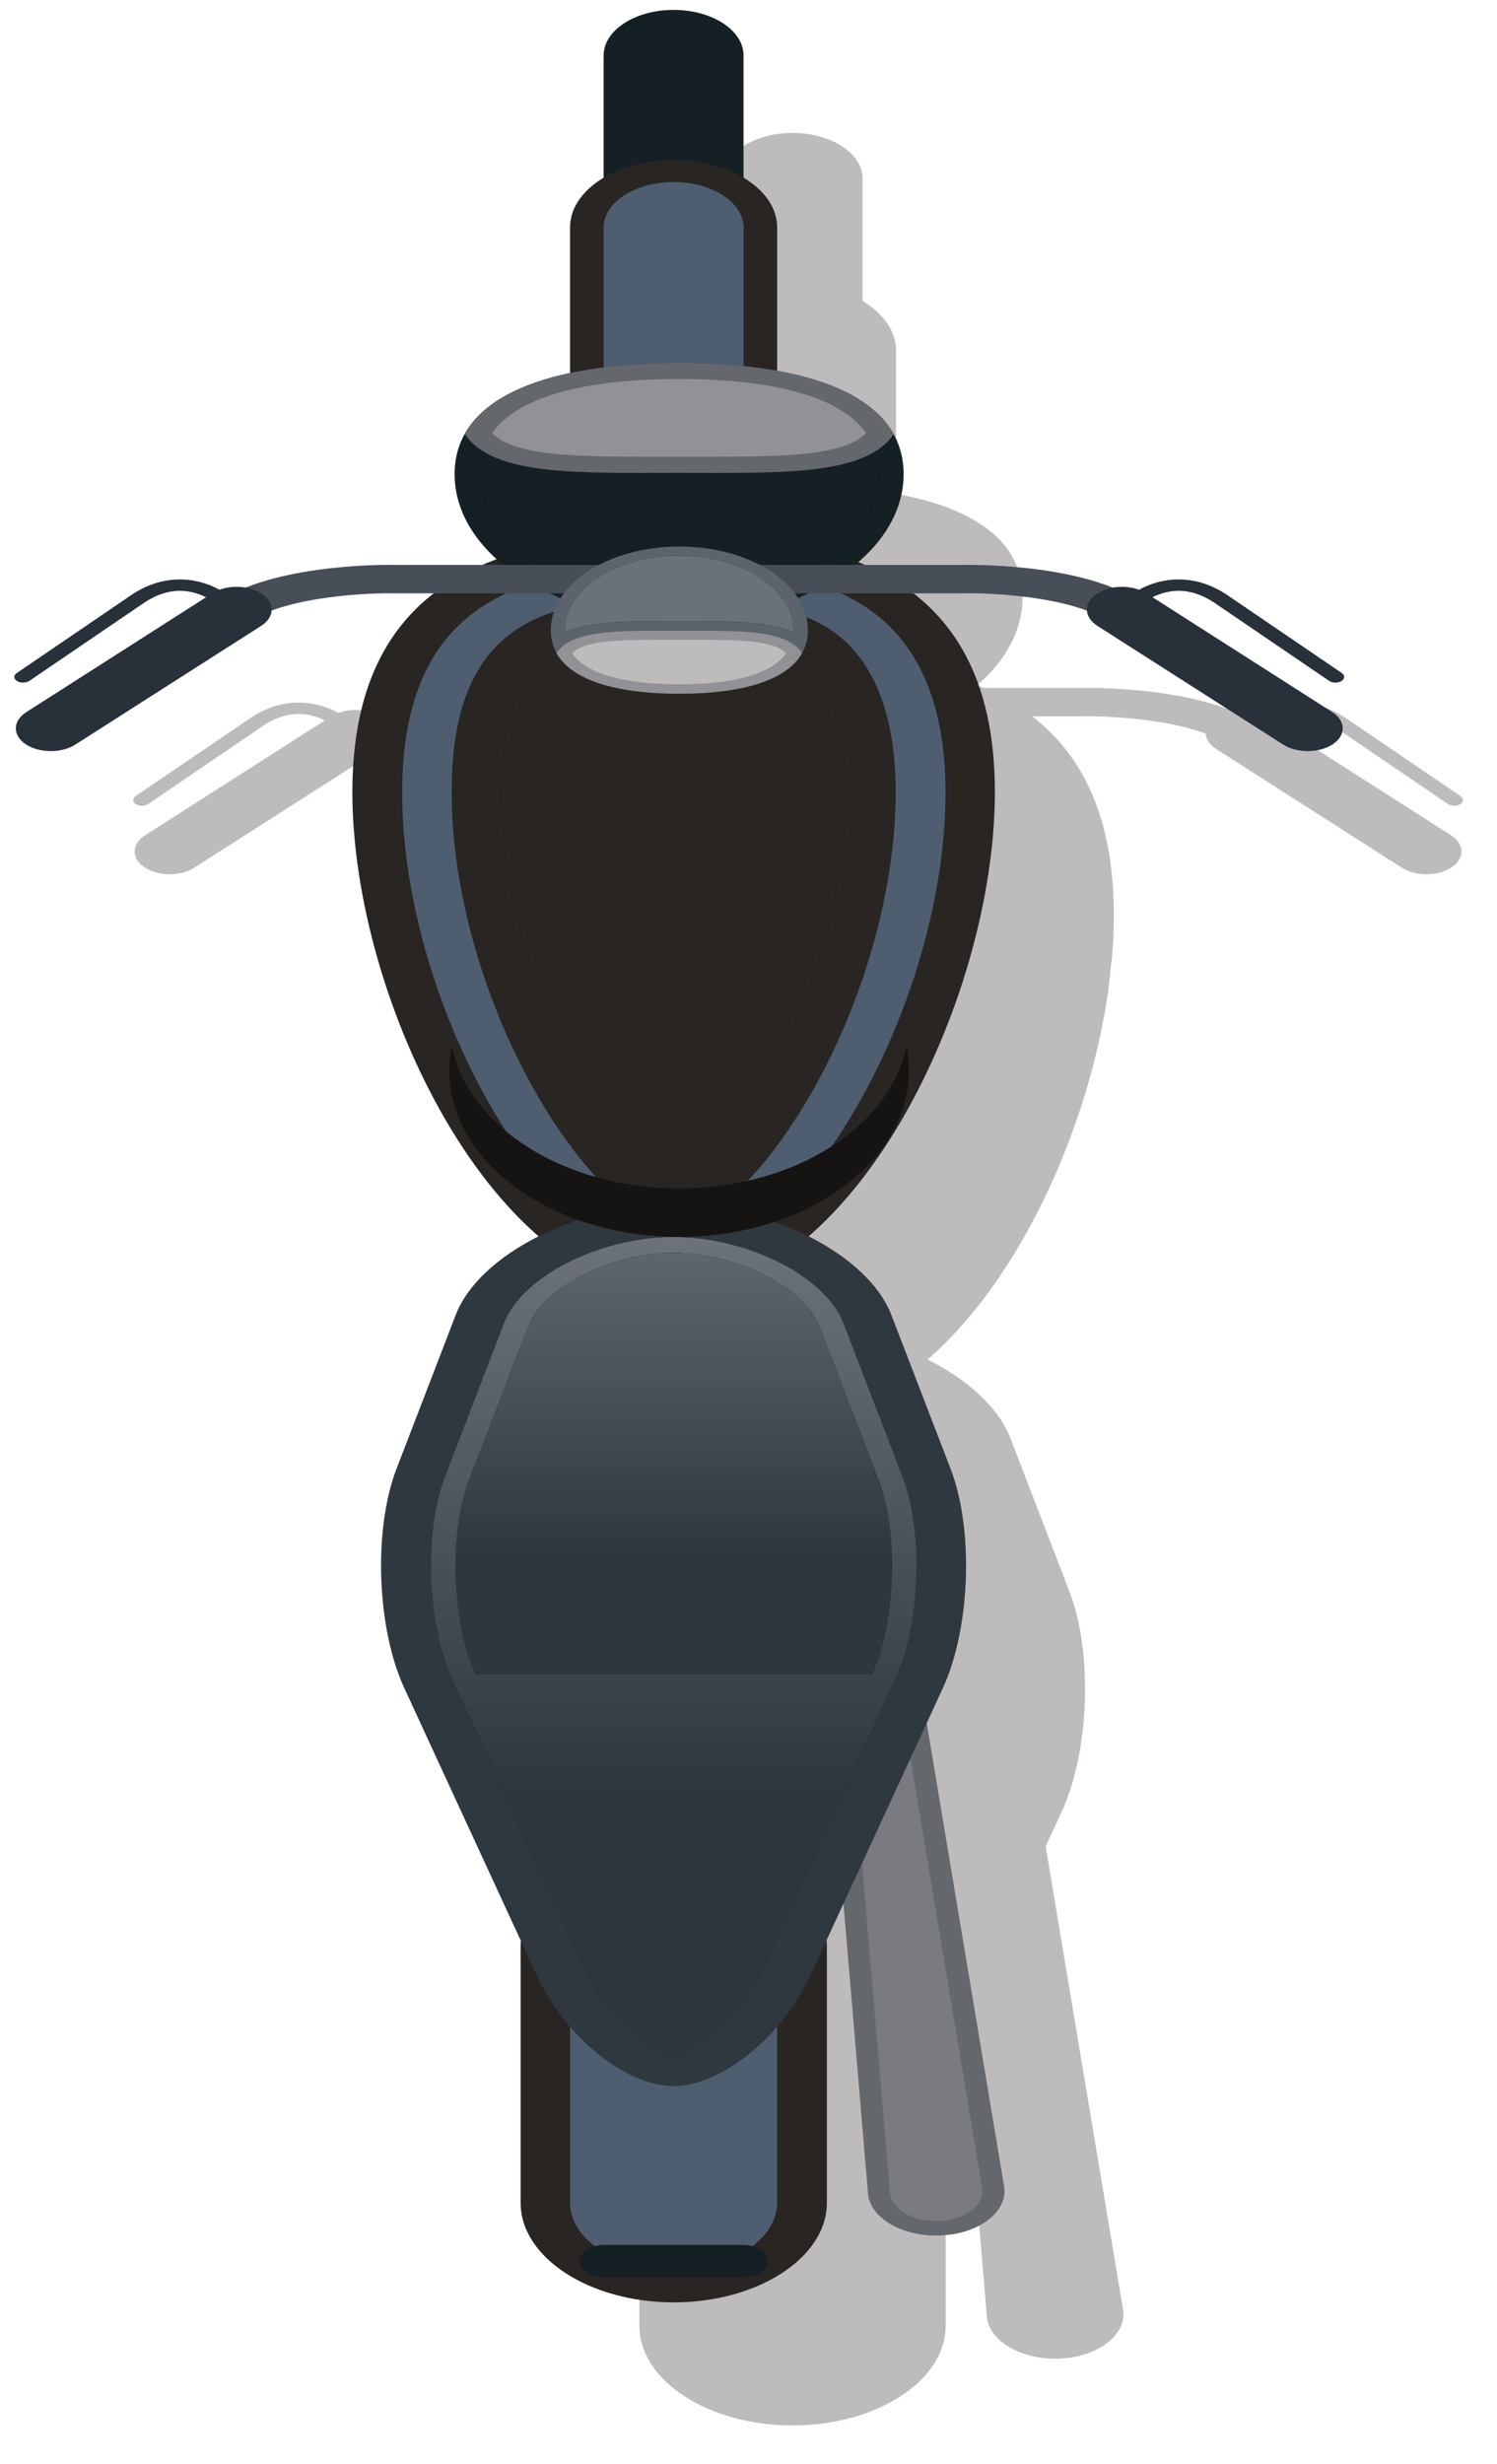 <svg width="31" height="51" viewBox="0 0 31 51" fill="none" xmlns="http://www.w3.org/2000/svg">
<path d="M9.879 20.536C10.287 23.365 11.707 26.486 13.616 28.141C12.784 28.556 12.146 29.133 11.901 29.769L10.675 32.952C10.191 34.209 10.264 36.254 10.837 37.496L13.247 42.718C13.243 42.759 13.241 42.801 13.241 42.843V48.142C13.241 49.276 14.669 50.203 16.411 50.203C18.156 50.203 19.583 49.276 19.583 48.142V42.843C19.583 42.801 19.581 42.759 19.577 42.718L19.93 41.953L20.439 47.977C20.504 48.481 21.19 48.86 21.965 48.819C22.74 48.778 23.323 48.331 23.26 47.827L21.654 38.217L21.988 37.496C22.56 36.254 22.633 34.209 22.149 32.952L20.924 29.769C20.678 29.133 20.038 28.556 19.208 28.141C21.117 26.486 22.537 23.365 22.945 20.536L23.031 19.786C23.053 19.5 23.066 19.219 23.066 18.945C23.066 16.934 22.427 15.639 21.375 14.828H22.391C22.866 14.816 24.111 14.866 24.967 15.184C24.973 15.3 25.046 15.415 25.184 15.503L29.031 17.961C29.317 18.144 29.776 18.141 30.057 17.955C30.337 17.77 30.333 17.471 30.048 17.289L26.326 14.912C26.447 14.851 26.62 14.787 26.823 14.779C27.077 14.769 27.335 14.848 27.587 15.012L29.984 16.642C30.052 16.689 30.167 16.691 30.24 16.646C30.311 16.601 30.314 16.526 30.245 16.479L27.847 14.848C27.513 14.631 27.161 14.529 26.797 14.544C26.469 14.558 26.209 14.666 26.047 14.756C25.882 14.696 25.69 14.681 25.512 14.71C24.23 14.198 22.443 14.238 22.374 14.239H20.364C20.32 14.221 20.277 14.202 20.233 14.185C20.824 13.677 21.175 13.046 21.175 12.36C21.175 11.164 20.107 10.502 18.555 10.222V7.255C18.555 6.85 18.287 6.485 17.862 6.23V3.694C17.862 3.175 17.212 2.752 16.411 2.752C15.612 2.752 14.962 3.175 14.962 3.694V6.23C14.537 6.485 14.268 6.85 14.268 7.255V10.266C12.842 10.569 11.877 11.224 11.877 12.36C11.877 13.018 12.201 13.627 12.75 14.123C12.652 14.16 12.555 14.198 12.461 14.239H10.678C10.61 14.238 8.823 14.198 7.542 14.71C7.363 14.681 7.17 14.696 7.005 14.756C6.844 14.666 6.583 14.558 6.255 14.544C5.892 14.529 5.539 14.631 5.206 14.848L2.807 16.479C2.739 16.526 2.742 16.601 2.814 16.646C2.886 16.691 3 16.689 3.069 16.642L5.465 15.012C5.718 14.848 5.976 14.769 6.23 14.779C6.433 14.787 6.606 14.851 6.727 14.912L3.005 17.289C2.719 17.471 2.715 17.77 2.997 17.955C3.276 18.141 3.736 18.144 4.021 17.961L7.869 15.503C8.007 15.415 8.079 15.3 8.085 15.184C8.942 14.866 10.187 14.816 10.661 14.828H11.449C10.398 15.639 9.758 16.934 9.758 18.945C9.758 19.219 9.771 19.5 9.794 19.786L9.879 20.536Z" fill="#BEBBBC"/>
<path d="M20.797 45.279L18.192 29.69C18.128 29.186 18.122 29.09 17.347 29.131C16.571 29.172 16.589 29.267 16.652 29.771L17.977 45.429C18.04 45.933 18.727 46.312 19.502 46.27C20.278 46.23 20.861 45.783 20.797 45.279Z" fill="#64676C"/>
<path d="M17.105 29.75L17.102 29.724C17.09 29.628 17.076 29.515 17.078 29.451C17.13 29.443 17.22 29.433 17.383 29.424C17.544 29.416 17.637 29.416 17.688 29.418C17.707 29.481 17.722 29.595 17.734 29.69L17.738 29.72L20.343 45.31C20.385 45.645 19.991 45.946 19.464 45.974C18.938 46.002 18.476 45.748 18.43 45.407L17.105 29.75Z" fill="#7A7B81"/>
<path d="M15.397 7.41V1.147C15.397 0.627 14.748 0.205 13.948 0.205C13.15 0.205 12.5 0.627 12.5 1.147V7.41C12.5 7.929 13.15 8.352 13.948 8.352C14.748 8.352 15.397 7.929 15.397 7.41Z" fill="#152024"/>
<path d="M17.123 45.595V40.295C17.123 39.161 15.696 38.234 13.952 38.234C12.208 38.234 10.781 39.161 10.781 40.295V45.595C10.781 46.728 12.208 47.656 13.952 47.656C15.696 47.656 17.123 46.728 17.123 45.595Z" fill="#282523"/>
<path d="M16.093 45.591V40.291C16.093 39.523 15.13 38.898 13.948 38.898C12.767 38.898 11.805 39.523 11.805 40.291V45.591C11.805 46.359 12.767 46.984 13.948 46.984C15.13 46.984 16.093 46.359 16.093 45.591Z" fill="#4E5E70"/>
<path d="M16.093 10.966V4.703C16.093 3.936 15.128 3.31 13.949 3.31C12.77 3.31 11.805 3.936 11.805 4.703V10.966C11.805 11.733 12.77 12.359 13.949 12.359C15.128 12.359 16.093 11.733 16.093 10.966Z" fill="#282523"/>
<path d="M15.398 10.972V4.709C15.398 4.19 14.748 3.768 13.949 3.768C13.15 3.768 12.5 4.19 12.5 4.709V10.972C12.5 11.492 13.15 11.914 13.949 11.914C14.748 11.914 15.398 11.492 15.398 10.972Z" fill="#4E5E70"/>
<path d="M20.602 16.395C20.602 12.052 17.624 11.048 13.949 11.048C10.275 11.048 7.297 12.052 7.297 16.395C7.297 20.737 10.275 26.773 13.949 26.773C17.624 26.773 20.602 20.737 20.602 16.395Z" fill="#282523"/>
<path d="M19.58 16.399C19.58 14.578 19.024 13.289 17.928 12.565C17.053 11.988 15.79 11.72 13.955 11.72C11.033 11.72 8.328 12.287 8.328 16.399C8.328 20.845 11.378 26.109 13.955 26.109C16.531 26.109 19.58 20.845 19.58 16.399Z" fill="#4E5E70"/>
<path d="M16.768 22.682C17.883 20.757 18.549 18.407 18.549 16.394C18.549 14.779 18.08 13.615 17.191 13.03C16.523 12.588 15.493 12.383 13.95 12.383C11.527 12.383 9.352 12.69 9.352 16.394C9.352 18.407 10.017 20.757 11.133 22.682C12.295 24.689 13.478 25.438 13.95 25.438C14.423 25.438 15.606 24.689 16.768 22.682Z" fill="#282523"/>
<path d="M10.383 16.395C10.383 13.052 12.118 13.052 13.955 13.052C15.595 13.052 16.172 13.307 16.464 13.499C17.139 13.945 17.526 15 17.526 16.395C17.526 18.331 16.885 20.594 15.811 22.448C15.052 23.758 14.338 24.413 13.955 24.672C13.571 24.413 12.857 23.758 12.098 22.448C11.024 20.593 10.383 18.331 10.383 16.395Z" fill="black"/>
<path d="M10.383 16.396C10.383 13.052 12.118 13.052 13.954 13.052C15.595 13.052 16.172 13.308 16.464 13.5C17.139 13.945 17.526 15.001 17.526 16.396C17.526 18.332 16.885 20.594 15.812 22.448C15.052 23.758 14.339 24.413 13.954 24.672C13.57 24.413 12.857 23.758 12.098 22.448C11.024 20.594 10.383 18.332 10.383 16.396Z" fill="#282523"/>
<path d="M19.523 34.945C20.096 33.704 20.169 31.659 19.685 30.402L18.459 27.22C17.975 25.962 15.947 24.933 13.953 24.933H13.943C11.949 24.933 9.921 25.962 9.436 27.22L8.211 30.402C7.727 31.659 7.8 33.704 8.374 34.945L11.132 40.922C11.704 42.164 12.971 43.18 13.948 43.18C14.924 43.18 16.192 42.164 16.765 40.922L19.523 34.945Z" fill="#2F373F"/>
<path d="M8.922 32.41C8.922 31.707 9.025 31.052 9.212 30.567L10.436 27.385C10.808 26.419 12.415 25.604 13.946 25.604C15.487 25.604 17.095 26.419 17.466 27.385L18.692 30.567C18.879 31.052 18.982 31.707 18.982 32.41C18.982 33.297 18.822 34.152 18.543 34.757L15.785 40.734C15.267 41.854 14.26 42.49 13.944 42.516C13.643 42.49 12.636 41.854 12.118 40.734L9.36 34.757C9.082 34.152 8.922 33.297 8.922 32.41Z" fill="black"/>
<path d="M8.922 32.41C8.922 31.707 9.025 31.052 9.212 30.567L10.436 27.385C10.808 26.42 12.415 25.604 13.946 25.604C15.487 25.604 17.094 26.42 17.466 27.385L18.692 30.567C18.879 31.052 18.982 31.707 18.982 32.41C18.982 33.297 18.822 34.153 18.543 34.757L15.785 40.733C15.267 41.854 14.26 42.491 13.944 42.516C13.644 42.491 12.637 41.854 12.118 40.733L9.36 34.757C9.082 34.153 8.922 33.297 8.922 32.41V32.41Z" fill="url(#paint0_linear_428_37188)"/>
<path d="M9.855 34.656C9.589 34.082 9.438 33.261 9.438 32.405C9.438 31.729 9.535 31.103 9.712 30.643L10.937 27.461C11.25 26.647 12.658 25.933 13.948 25.933C15.245 25.933 16.657 26.647 16.97 27.461L18.196 30.643C18.372 31.103 18.47 31.729 18.47 32.405C18.47 33.261 18.318 34.082 18.053 34.656H9.855Z" fill="black"/>
<path d="M9.855 34.656C9.59 34.082 9.438 33.261 9.438 32.405C9.438 31.728 9.534 31.102 9.711 30.643L10.937 27.461C11.25 26.648 12.657 25.933 13.948 25.933C15.245 25.933 16.657 26.648 16.97 27.461L18.195 30.643C18.372 31.103 18.47 31.728 18.47 32.405C18.47 33.261 18.318 34.082 18.053 34.656H9.855Z" fill="url(#paint1_linear_428_37188)"/>
<path d="M15.905 46.8C15.905 46.617 15.675 46.467 15.393 46.467H12.511C12.23 46.467 12 46.617 12 46.8C12 46.983 12.23 47.133 12.511 47.133H15.393C15.675 47.133 15.905 46.983 15.905 46.8Z" fill="#152024"/>
<path d="M18.712 9.814C18.712 8.145 16.63 7.514 14.063 7.514C11.495 7.514 9.414 8.145 9.414 9.814C9.414 11.483 11.495 12.836 14.063 12.836C16.63 12.836 18.712 11.483 18.712 9.814Z" fill="#152024"/>
<path d="M9.932 9.731C10.833 10.128 12.208 10.124 13.641 10.121H14.487C15.922 10.124 17.297 10.128 18.198 9.731C18.2 9.758 18.2 9.785 18.2 9.812C18.2 11.294 16.345 12.5 14.065 12.5C11.785 12.5 9.93 11.294 9.93 9.812C9.93 9.785 9.93 9.758 9.932 9.731Z" fill="black"/>
<path d="M9.932 9.731C10.833 10.128 12.209 10.125 13.642 10.122H14.488C15.922 10.125 17.297 10.128 18.198 9.731C18.2 9.758 18.2 9.785 18.2 9.812C18.2 11.294 16.345 12.5 14.065 12.5C11.785 12.5 9.93 11.294 9.93 9.812C9.93 9.785 9.93 9.758 9.932 9.731Z" fill="url(#paint2_linear_428_37188)"/>
<path d="M14.067 7.513C11.979 7.513 10.211 7.93 9.625 8.984C10.211 9.856 11.979 9.788 14.067 9.788C16.155 9.788 17.921 9.856 18.508 8.984C17.921 7.93 16.155 7.513 14.067 7.513Z" fill="#64676C"/>
<path d="M10.188 8.964C10.845 8.043 12.64 7.845 14.063 7.845C15.485 7.845 17.28 8.043 17.938 8.964C17.467 9.434 16.294 9.457 14.49 9.453H13.636C11.832 9.457 10.658 9.434 10.188 8.964Z" fill="#929195"/>
<path d="M14.062 12.282V11.693H19.911C19.989 11.691 22.286 11.64 23.538 12.406L27.393 14.869L26.759 15.289L22.911 12.831C22.105 12.338 20.485 12.267 19.929 12.282H14.062Z" fill="#484E58"/>
<path d="M27.598 15.406C27.878 15.221 27.874 14.922 27.588 14.739L23.867 12.362C23.987 12.302 24.159 12.238 24.364 12.23C24.617 12.22 24.876 12.299 25.128 12.463L27.524 14.093C27.593 14.14 27.707 14.142 27.779 14.097C27.852 14.052 27.855 13.977 27.785 13.93L25.387 12.298C25.055 12.082 24.701 11.98 24.339 11.995C24.01 12.008 23.75 12.117 23.588 12.207C23.309 12.105 22.949 12.132 22.715 12.287C22.576 12.379 22.508 12.499 22.508 12.617C22.508 12.739 22.579 12.861 22.724 12.954L26.572 15.412C26.858 15.594 27.316 15.591 27.598 15.406Z" fill="#283139"/>
<path d="M14.065 12.282V11.693H8.218C8.138 11.691 5.842 11.641 4.589 12.407L0.734 14.869L1.369 15.289L5.217 12.831C6.022 12.339 7.643 12.268 8.199 12.282H14.065Z" fill="#484E58"/>
<path d="M0.535 15.407C0.255 15.22 0.258 14.922 0.545 14.74L4.266 12.363C4.146 12.302 3.973 12.238 3.769 12.23C3.514 12.22 3.257 12.299 3.004 12.463L0.609 14.093C0.54 14.14 0.425 14.142 0.353 14.097C0.281 14.052 0.278 13.978 0.347 13.931L2.746 12.298C3.078 12.082 3.431 11.98 3.794 11.995C4.123 12.009 4.383 12.117 4.545 12.207C4.823 12.105 5.182 12.132 5.418 12.287C5.556 12.379 5.625 12.498 5.625 12.618C5.625 12.74 5.553 12.862 5.409 12.954L1.56 15.412C1.275 15.594 0.816 15.591 0.535 15.407Z" fill="#283139"/>
<path d="M14.068 11.312C15.539 11.312 16.73 12.087 16.73 13.042C16.73 13.998 15.539 14.359 14.068 14.359C12.598 14.359 11.406 13.998 11.406 13.042C11.406 12.087 12.598 11.312 14.068 11.312Z" fill="#5D636D"/>
<path d="M16.43 13.086C15.913 12.859 15.126 12.861 14.305 12.863H13.821C13 12.861 12.213 12.859 11.696 13.086C11.695 13.071 11.695 13.055 11.695 13.04C11.695 12.191 12.758 11.501 14.063 11.501C15.368 11.501 16.431 12.191 16.431 13.04C16.431 13.055 16.431 13.07 16.43 13.086Z" fill="black"/>
<path d="M16.43 13.086C15.914 12.858 15.127 12.86 14.305 12.862H13.821C13 12.86 12.213 12.858 11.696 13.086C11.695 13.071 11.695 13.055 11.695 13.04C11.695 12.191 12.758 11.501 14.063 11.501C15.369 11.501 16.431 12.191 16.431 13.04C16.431 13.055 16.431 13.071 16.43 13.086Z" fill="url(#paint3_linear_428_37188)"/>
<path d="M14.068 14.359C15.263 14.359 16.274 14.12 16.61 13.517C16.274 13.018 15.263 13.057 14.068 13.057C12.871 13.057 11.86 13.018 11.523 13.517C11.86 14.12 12.871 14.359 14.068 14.359Z" fill="#929195"/>
<path d="M16.281 13.523C15.905 14.051 14.877 14.164 14.063 14.164C13.248 14.164 12.22 14.051 11.844 13.523C12.114 13.254 12.785 13.241 13.818 13.244H14.307C15.34 13.241 16.011 13.254 16.281 13.523Z" fill="#BEBBBC"/>
<path d="M14.064 24.598C11.671 24.598 9.691 23.318 9.356 21.652C9.323 21.816 9.305 21.983 9.305 22.154C9.305 24.058 11.435 25.602 14.064 25.602C16.691 25.602 18.822 24.058 18.822 22.154C18.822 21.983 18.805 21.816 18.771 21.652C18.436 23.318 16.456 24.598 14.064 24.598Z" fill="#151413"/>
<defs>
<linearGradient id="paint0_linear_428_37188" x1="19.372" y1="24.247" x2="19.372" y2="37.096" gradientUnits="userSpaceOnUse">
<stop stop-color="#747981"/>
<stop offset="1" stop-color="#2E373F"/>
</linearGradient>
<linearGradient id="paint1_linear_428_37188" x1="18.859" y1="23.175" x2="18.859" y2="32.183" gradientUnits="userSpaceOnUse">
<stop stop-color="#747981"/>
<stop offset="1" stop-color="#2E373F"/>
</linearGradient>
<linearGradient id="paint2_linear_428_37188" x1="19.073" y1="6.379" x2="19.073" y2="9.239" gradientUnits="userSpaceOnUse">
<stop stop-color="#2E363E"/>
<stop offset="1" stop-color="#151F24"/>
</linearGradient>
<linearGradient id="paint3_linear_428_37188" x1="16.931" y1="10.994" x2="16.931" y2="9.877" gradientUnits="userSpaceOnUse">
<stop stop-color="#6B717A"/>
<stop offset="1" stop-color="#5E636D"/>
</linearGradient>
</defs>
</svg>
